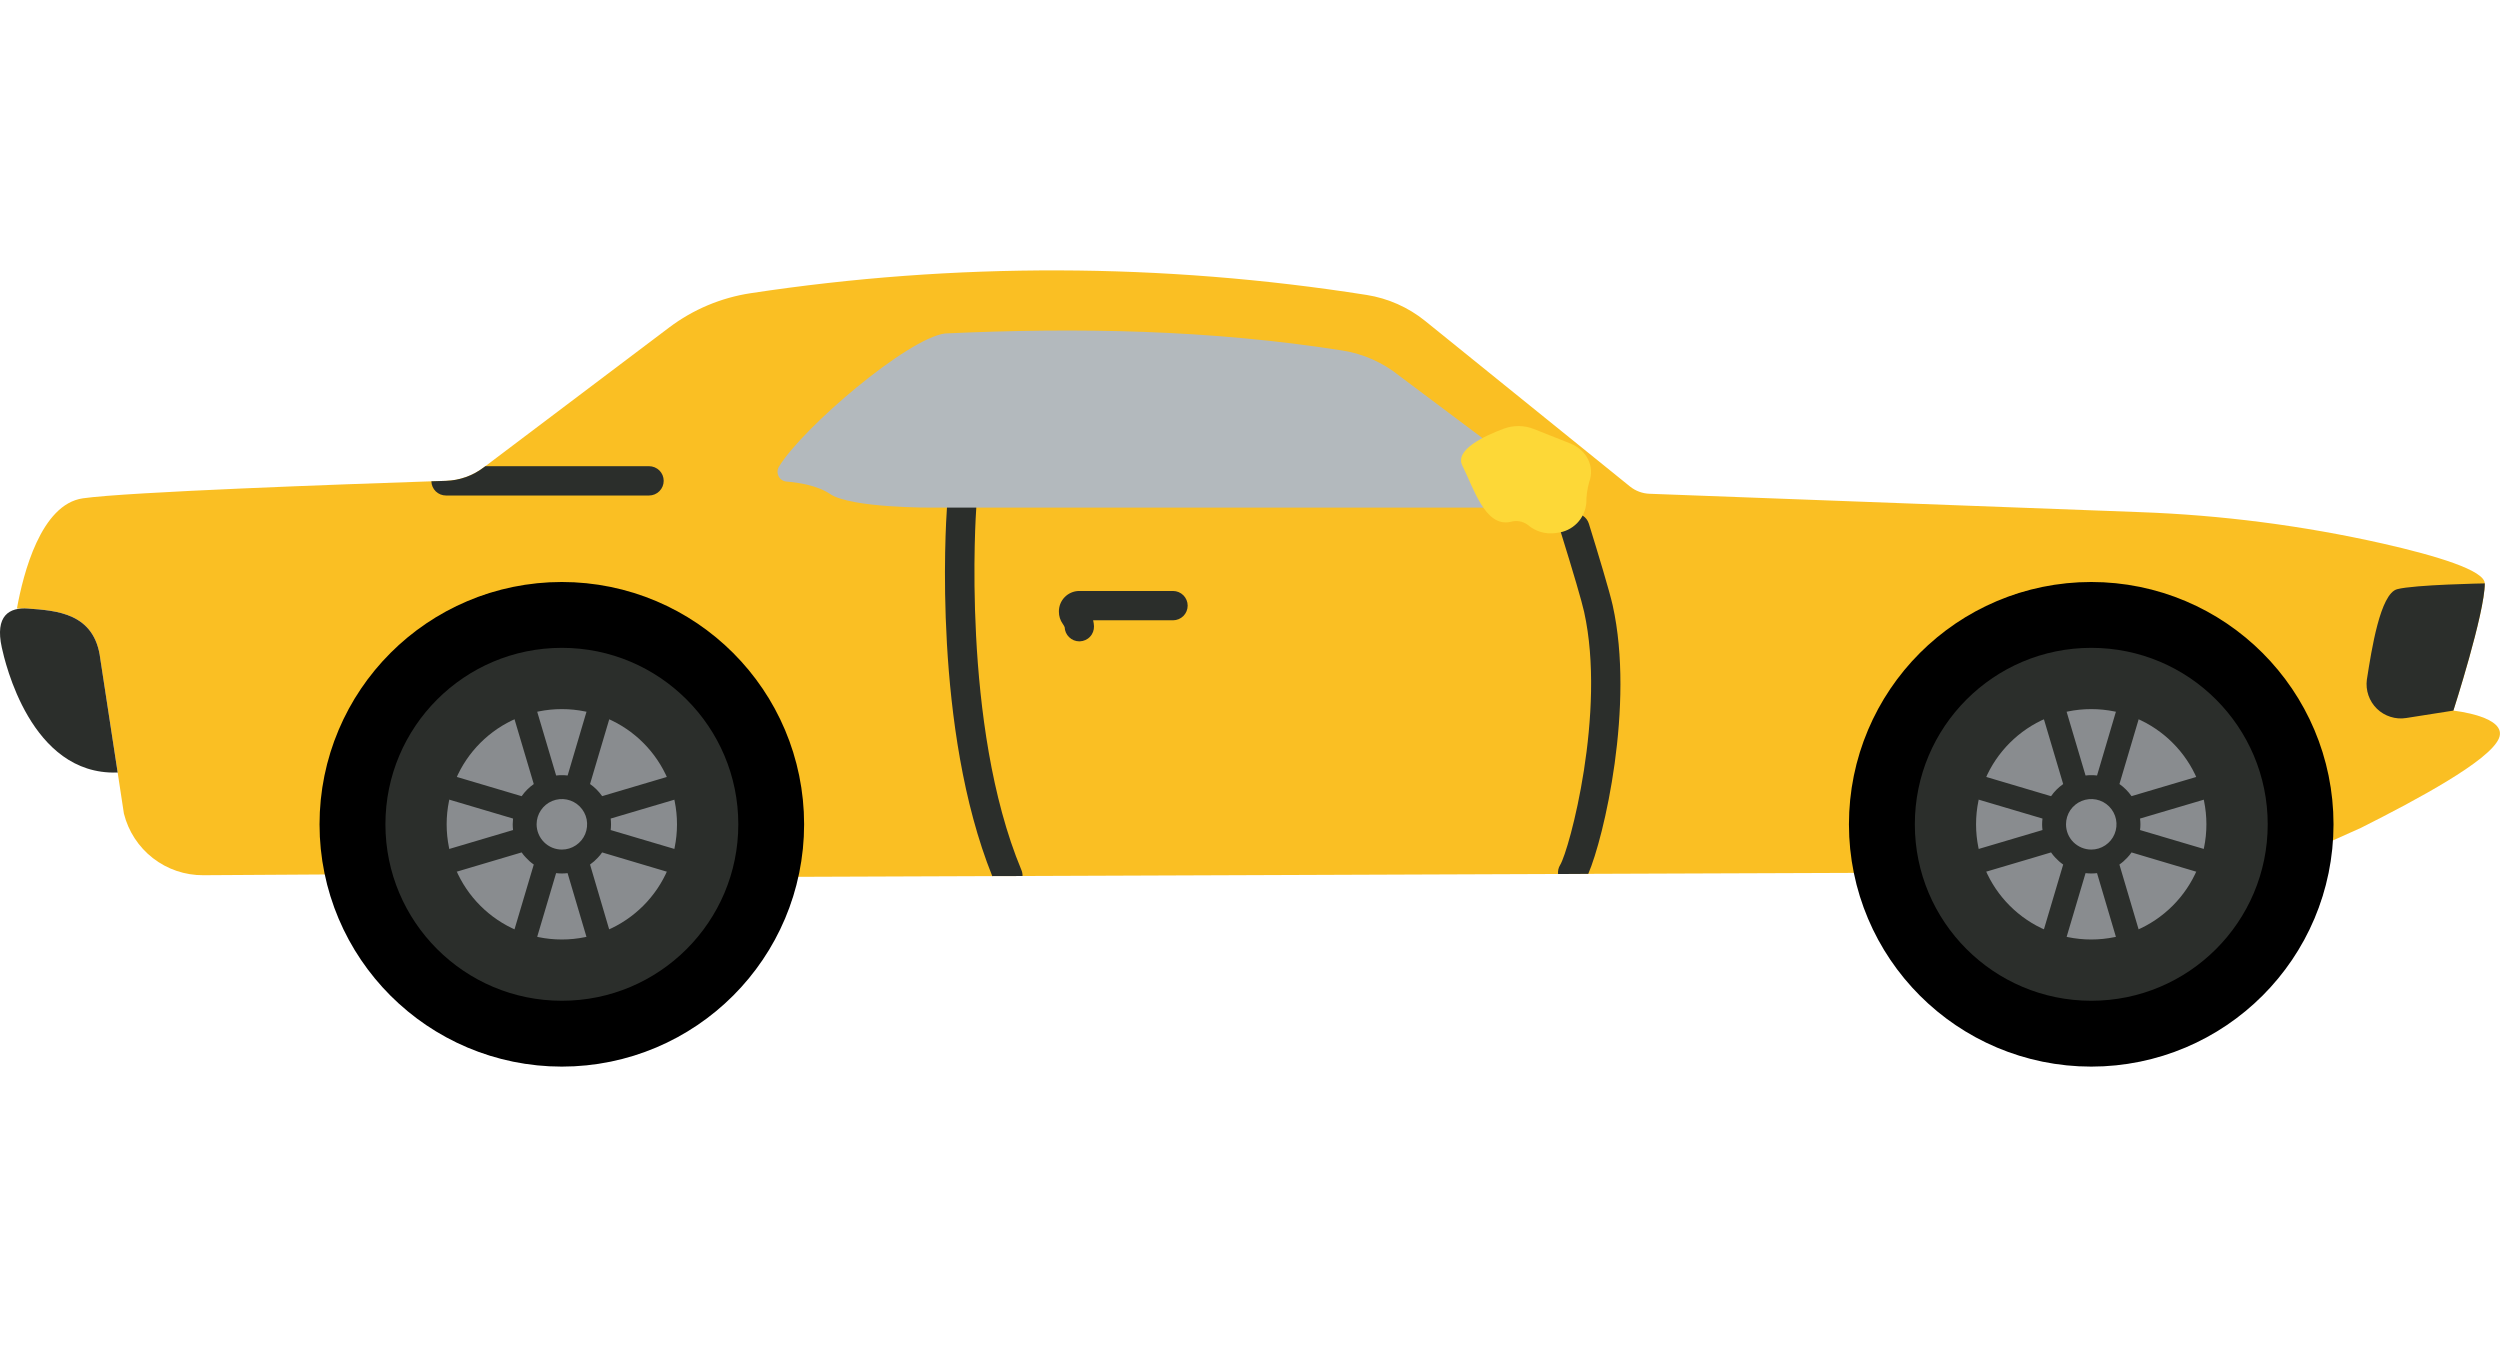 <svg width="59" height="32" viewBox="0 0 59 32" fill="none" xmlns="http://www.w3.org/2000/svg">
<path d="M58.971 17.433C58.737 17.96 57.061 18.862 55.717 19.538L53.36 20.594H45.346L37.482 20.623L36.769 20.626L24.131 20.674L23.416 20.676L17.252 20.699L9.215 20.628L4.798 20.655C4.367 20.658 3.949 20.516 3.609 20.252C3.269 19.988 3.028 19.617 2.924 19.2L2.777 18.233L2.366 15.552C2.236 14.457 1.32 14.412 0.661 14.362L0.511 14.36C0.511 14.361 0.51 14.361 0.509 14.36L0.4 14.359C0.548 13.54 0.964 11.902 1.957 11.76C3.017 11.609 8.142 11.427 10.179 11.359C10.307 11.355 10.422 11.351 10.524 11.348C10.845 11.338 11.156 11.228 11.412 11.033L11.454 11.002L15.792 7.729C16.356 7.304 17.016 7.026 17.713 6.92C22.534 6.188 27.438 6.202 32.254 6.961C32.759 7.041 33.234 7.252 33.632 7.573L38.465 11.479C38.597 11.586 38.76 11.647 38.93 11.653L50.495 12.086C52.425 12.155 54.345 12.403 56.229 12.827C57.505 13.117 58.64 13.461 58.64 13.769C58.64 14.471 57.899 16.771 57.899 16.771C57.899 16.771 59.205 16.907 58.971 17.433Z" fill="#FABF23"/>
<path d="M13.259 22.172C14.761 22.172 15.977 20.955 15.977 19.454C15.977 17.952 14.761 16.735 13.259 16.735C11.758 16.735 10.541 17.952 10.541 19.454C10.541 20.955 11.758 22.172 13.259 22.172Z" stroke="black" stroke-width="6" stroke-linecap="round" stroke-linejoin="round"/>
<path d="M14.098 19.117L15.816 18.607" stroke="black" stroke-width="6" stroke-linecap="round" stroke-linejoin="round"/>
<path d="M15.826 20.303L14.092 19.788" stroke="black" stroke-width="6" stroke-linecap="round" stroke-linejoin="round"/>
<path d="M12.426 19.788L10.703 20.3" stroke="black" stroke-width="6" stroke-linecap="round" stroke-linejoin="round"/>
<path d="M10.697 18.605L12.425 19.118" stroke="black" stroke-width="6" stroke-linecap="round" stroke-linejoin="round"/>
<path d="M13.596 20.29L14.108 22.017" stroke="black" stroke-width="6" stroke-linecap="round" stroke-linejoin="round"/>
<path d="M12.41 22.018L12.926 20.281" stroke="black" stroke-width="6" stroke-linecap="round" stroke-linejoin="round"/>
<path d="M12.923 18.619L12.408 16.884" stroke="black" stroke-width="6" stroke-linecap="round" stroke-linejoin="round"/>
<path d="M14.108 16.893L13.594 18.625" stroke="black" stroke-width="6" stroke-linecap="round" stroke-linejoin="round"/>
<path d="M13.259 20.332C13.744 20.332 14.137 19.939 14.137 19.454C14.137 18.969 13.744 18.575 13.259 18.575C12.774 18.575 12.381 18.969 12.381 19.454C12.381 19.939 12.774 20.332 13.259 20.332Z" stroke="black" stroke-width="6" stroke-linecap="round" stroke-linejoin="round"/>
<path d="M13.26 23.618C15.56 23.618 17.424 21.753 17.424 19.454C17.424 17.154 15.56 15.289 13.26 15.289C10.96 15.289 9.096 17.154 9.096 19.454C9.096 21.753 10.96 23.618 13.26 23.618Z" fill="#2B2E2B"/>
<path d="M13.259 22.172C14.761 22.172 15.977 20.955 15.977 19.454C15.977 17.952 14.761 16.735 13.259 16.735C11.758 16.735 10.541 17.952 10.541 19.454C10.541 20.955 11.758 22.172 13.259 22.172Z" fill="#898C8F"/>
<path d="M16.1 20.24C16.09 20.193 16.067 20.149 16.035 20.113C16.003 20.078 15.961 20.051 15.916 20.036C15.913 20.034 15.91 20.033 15.906 20.032L14.412 19.589C14.417 19.544 14.42 19.499 14.42 19.453C14.42 19.408 14.417 19.363 14.412 19.318L15.898 18.878C15.904 18.876 15.91 18.874 15.916 18.871C15.985 18.846 16.04 18.794 16.072 18.729C16.103 18.663 16.108 18.587 16.085 18.518C16.062 18.449 16.013 18.391 15.948 18.357C15.884 18.323 15.808 18.316 15.738 18.336L14.211 18.789C14.133 18.678 14.036 18.581 13.925 18.503L14.378 16.976L14.379 16.973C14.4 16.903 14.393 16.827 14.359 16.762C14.325 16.696 14.266 16.647 14.196 16.624C14.126 16.602 14.05 16.607 13.984 16.639C13.918 16.672 13.868 16.729 13.843 16.798C13.841 16.803 13.839 16.807 13.837 16.812L13.396 18.302C13.351 18.296 13.306 18.294 13.261 18.294C13.216 18.294 13.17 18.296 13.125 18.302L12.68 16.804C12.68 16.802 12.68 16.8 12.679 16.798C12.657 16.727 12.607 16.667 12.541 16.632C12.475 16.597 12.398 16.59 12.326 16.612C12.255 16.634 12.195 16.683 12.16 16.749C12.125 16.815 12.118 16.892 12.14 16.964L12.143 16.976L12.597 18.504C12.486 18.582 12.389 18.678 12.311 18.79L10.782 18.336L10.778 18.335C10.708 18.314 10.632 18.321 10.566 18.356C10.501 18.39 10.452 18.448 10.43 18.519C10.407 18.589 10.413 18.665 10.446 18.731C10.479 18.797 10.536 18.847 10.605 18.871C10.609 18.873 10.614 18.875 10.618 18.876L12.108 19.318C12.103 19.363 12.101 19.408 12.1 19.453C12.1 19.499 12.103 19.544 12.108 19.589L10.624 20.029C10.618 20.031 10.612 20.033 10.606 20.036C10.562 20.052 10.523 20.079 10.492 20.115C10.461 20.15 10.44 20.194 10.431 20.24C10.419 20.286 10.42 20.334 10.434 20.38C10.452 20.438 10.487 20.49 10.536 20.526C10.585 20.562 10.644 20.582 10.705 20.582C10.731 20.582 10.757 20.578 10.782 20.57C10.783 20.57 10.784 20.57 10.785 20.57L11.899 20.239L12.311 20.117C12.341 20.161 12.374 20.202 12.411 20.239C12.467 20.301 12.529 20.356 12.597 20.403L12.143 21.93L12.141 21.937C12.131 21.973 12.127 22.01 12.131 22.047C12.135 22.084 12.146 22.119 12.163 22.152C12.181 22.185 12.205 22.213 12.233 22.237C12.262 22.26 12.295 22.278 12.331 22.288C12.357 22.296 12.384 22.3 12.412 22.3C12.47 22.3 12.527 22.281 12.575 22.247C12.623 22.213 12.659 22.165 12.678 22.109C12.68 22.106 12.681 22.102 12.681 22.098L13.124 20.606C13.169 20.611 13.215 20.614 13.26 20.614C13.305 20.614 13.35 20.611 13.395 20.606L13.837 22.098C13.838 22.101 13.84 22.105 13.841 22.109C13.86 22.165 13.896 22.213 13.944 22.247C13.992 22.281 14.05 22.3 14.108 22.3C14.135 22.3 14.162 22.296 14.188 22.288C14.224 22.277 14.257 22.26 14.286 22.237C14.315 22.213 14.339 22.184 14.356 22.152C14.374 22.119 14.385 22.084 14.389 22.047C14.393 22.01 14.389 21.972 14.378 21.937L14.376 21.932L13.925 20.403C13.992 20.356 14.054 20.301 14.11 20.24C14.147 20.202 14.18 20.161 14.21 20.117L14.622 20.24L15.738 20.572L15.745 20.573C15.771 20.581 15.798 20.585 15.825 20.585C15.886 20.585 15.946 20.566 15.995 20.529C16.043 20.493 16.079 20.441 16.096 20.383C16.11 20.336 16.112 20.287 16.1 20.24ZM12.664 19.453C12.664 19.335 12.699 19.22 12.765 19.122C12.83 19.025 12.923 18.948 13.032 18.903C13.141 18.858 13.261 18.846 13.376 18.869C13.492 18.892 13.598 18.949 13.681 19.032C13.765 19.116 13.822 19.222 13.845 19.337C13.867 19.453 13.856 19.573 13.811 19.682C13.766 19.791 13.689 19.884 13.591 19.949C13.493 20.015 13.378 20.05 13.261 20.05C13.102 20.05 12.951 19.987 12.839 19.875C12.727 19.763 12.664 19.611 12.664 19.453Z" fill="#2B2E2B"/>
<path d="M49.353 22.172C50.854 22.172 52.071 20.955 52.071 19.454C52.071 17.952 50.854 16.735 49.353 16.735C47.852 16.735 46.635 17.952 46.635 19.454C46.635 20.955 47.852 22.172 49.353 22.172Z" stroke="black" stroke-width="6" stroke-linecap="round" stroke-linejoin="round"/>
<path d="M50.193 19.117L51.912 18.607" stroke="black" stroke-width="6" stroke-linecap="round" stroke-linejoin="round"/>
<path d="M51.92 20.303L50.185 19.788" stroke="black" stroke-width="6" stroke-linecap="round" stroke-linejoin="round"/>
<path d="M48.522 19.788L46.799 20.3" stroke="black" stroke-width="6" stroke-linecap="round" stroke-linejoin="round"/>
<path d="M46.791 18.605L48.519 19.118" stroke="black" stroke-width="6" stroke-linecap="round" stroke-linejoin="round"/>
<path d="M49.69 20.29L50.202 22.017" stroke="black" stroke-width="6" stroke-linecap="round" stroke-linejoin="round"/>
<path d="M48.506 22.018L49.021 20.281" stroke="black" stroke-width="6" stroke-linecap="round" stroke-linejoin="round"/>
<path d="M49.019 18.619L48.504 16.884" stroke="black" stroke-width="6" stroke-linecap="round" stroke-linejoin="round"/>
<path d="M50.202 16.893L49.688 18.625" stroke="black" stroke-width="6" stroke-linecap="round" stroke-linejoin="round"/>
<path d="M49.355 20.332C49.84 20.332 50.233 19.939 50.233 19.454C50.233 18.969 49.84 18.575 49.355 18.575C48.87 18.575 48.477 18.969 48.477 19.454C48.477 19.939 48.87 20.332 49.355 20.332Z" stroke="black" stroke-width="6" stroke-linecap="round" stroke-linejoin="round"/>
<path d="M49.354 23.618C51.654 23.618 53.518 21.753 53.518 19.454C53.518 17.154 51.654 15.289 49.354 15.289C47.054 15.289 45.19 17.154 45.19 19.454C45.19 21.753 47.054 23.618 49.354 23.618Z" fill="#2B2E2B"/>
<path d="M49.353 22.172C50.854 22.172 52.071 20.955 52.071 19.454C52.071 17.952 50.854 16.735 49.353 16.735C47.852 16.735 46.635 17.952 46.635 19.454C46.635 20.955 47.852 22.172 49.353 22.172Z" fill="#898C8F"/>
<path d="M52.194 20.24C52.183 20.193 52.161 20.149 52.129 20.113C52.096 20.078 52.055 20.051 52.01 20.036C52.007 20.034 52.003 20.033 52 20.032L50.505 19.589C50.511 19.544 50.514 19.499 50.514 19.453C50.514 19.408 50.511 19.363 50.505 19.318L51.992 18.878C51.998 18.876 52.004 18.874 52.01 18.871C52.078 18.846 52.134 18.794 52.166 18.729C52.197 18.663 52.202 18.587 52.179 18.518C52.156 18.449 52.107 18.391 52.042 18.357C51.977 18.323 51.902 18.316 51.832 18.336L50.304 18.789C50.226 18.678 50.13 18.581 50.019 18.503L50.472 16.976L50.473 16.973C50.494 16.903 50.487 16.827 50.452 16.762C50.418 16.696 50.36 16.647 50.29 16.624C50.22 16.602 50.144 16.607 50.078 16.639C50.012 16.672 49.961 16.729 49.937 16.798C49.934 16.803 49.933 16.807 49.931 16.812L49.49 18.302C49.445 18.296 49.4 18.294 49.355 18.294C49.309 18.294 49.264 18.296 49.219 18.302L48.774 16.804C48.773 16.802 48.773 16.8 48.772 16.798C48.75 16.727 48.701 16.667 48.635 16.632C48.569 16.597 48.492 16.59 48.42 16.612C48.349 16.634 48.289 16.683 48.254 16.749C48.219 16.815 48.211 16.892 48.233 16.964L48.237 16.976L48.691 18.504C48.58 18.582 48.483 18.678 48.405 18.79L46.876 18.336L46.872 18.335C46.802 18.314 46.726 18.322 46.661 18.356C46.595 18.39 46.546 18.449 46.524 18.519C46.501 18.589 46.507 18.665 46.54 18.731C46.572 18.797 46.63 18.847 46.7 18.871C46.703 18.873 46.708 18.875 46.712 18.876L48.203 19.318C48.197 19.363 48.194 19.408 48.194 19.454C48.194 19.499 48.197 19.544 48.203 19.589L46.718 20.029C46.712 20.031 46.706 20.033 46.7 20.036C46.656 20.052 46.617 20.079 46.586 20.115C46.555 20.151 46.534 20.194 46.525 20.24C46.513 20.286 46.514 20.335 46.528 20.38C46.546 20.439 46.581 20.49 46.63 20.526C46.679 20.563 46.738 20.582 46.799 20.582C46.825 20.582 46.851 20.578 46.876 20.571C46.877 20.571 46.878 20.57 46.879 20.57L47.993 20.24L48.405 20.117C48.435 20.161 48.469 20.202 48.505 20.24C48.561 20.301 48.623 20.356 48.691 20.403L48.237 21.931L48.235 21.938C48.225 21.973 48.221 22.01 48.225 22.047C48.229 22.084 48.24 22.12 48.258 22.152C48.275 22.185 48.299 22.214 48.328 22.237C48.357 22.26 48.39 22.278 48.425 22.288C48.452 22.296 48.479 22.3 48.506 22.3C48.565 22.3 48.622 22.281 48.67 22.247C48.717 22.213 48.753 22.164 48.772 22.109C48.774 22.106 48.775 22.102 48.776 22.098L49.219 20.606C49.264 20.611 49.309 20.614 49.354 20.614C49.4 20.614 49.445 20.611 49.49 20.606L49.932 22.098C49.933 22.101 49.935 22.105 49.936 22.109C49.955 22.165 49.991 22.213 50.039 22.247C50.087 22.281 50.144 22.3 50.203 22.3C50.23 22.3 50.257 22.296 50.283 22.288C50.318 22.277 50.352 22.26 50.38 22.236C50.409 22.213 50.433 22.184 50.451 22.152C50.469 22.119 50.48 22.083 50.483 22.046C50.487 22.009 50.483 21.972 50.473 21.936L50.471 21.932L50.018 20.403C50.086 20.356 50.148 20.301 50.204 20.24C50.24 20.202 50.274 20.161 50.304 20.117L50.715 20.24L51.832 20.572L51.839 20.573C51.865 20.581 51.892 20.585 51.919 20.585C51.98 20.585 52.039 20.566 52.088 20.529C52.137 20.493 52.173 20.441 52.19 20.383C52.204 20.336 52.205 20.287 52.194 20.24ZM48.758 19.453C48.758 19.335 48.793 19.22 48.858 19.122C48.924 19.024 49.017 18.948 49.126 18.903C49.235 18.858 49.355 18.846 49.47 18.869C49.586 18.892 49.692 18.949 49.775 19.032C49.858 19.116 49.915 19.222 49.938 19.337C49.961 19.453 49.949 19.573 49.904 19.682C49.859 19.791 49.783 19.884 49.685 19.949C49.587 20.015 49.472 20.05 49.354 20.05C49.276 20.05 49.198 20.034 49.126 20.004C49.054 19.974 48.988 19.93 48.932 19.875C48.877 19.82 48.833 19.754 48.803 19.682C48.773 19.609 48.758 19.532 48.758 19.453ZM24.132 20.674L23.417 20.676C22.021 17.201 22.317 12.425 22.348 11.98C22.349 11.969 22.35 11.96 22.35 11.954C22.358 11.865 22.399 11.783 22.465 11.723C22.532 11.664 22.619 11.633 22.708 11.637C22.797 11.64 22.881 11.678 22.943 11.742C23.005 11.806 23.04 11.891 23.041 11.98C23.041 11.989 23.04 11.997 23.039 12.006C23.036 12.056 22.677 17.108 24.105 20.532C24.124 20.577 24.133 20.625 24.132 20.674ZM37.483 20.623L36.77 20.627C36.763 20.552 36.78 20.477 36.819 20.414C37.037 20.058 37.91 16.806 37.385 14.439C37.332 14.198 37.137 13.532 36.836 12.563C36.835 12.561 36.835 12.559 36.835 12.557C36.81 12.47 36.819 12.376 36.862 12.296C36.905 12.216 36.978 12.156 37.065 12.13C37.113 12.114 37.164 12.11 37.214 12.117C37.265 12.125 37.313 12.143 37.355 12.171C37.423 12.214 37.473 12.281 37.497 12.358C37.713 13.056 37.986 13.957 38.06 14.289C38.582 16.64 37.853 19.769 37.483 20.623ZM27.683 13.947H25.46C25.334 13.95 25.213 14.003 25.125 14.094C25.037 14.185 24.988 14.308 24.99 14.435C24.989 14.538 25.021 14.639 25.081 14.723C25.099 14.747 25.114 14.774 25.126 14.801C25.129 14.891 25.167 14.976 25.232 15.038C25.296 15.101 25.382 15.136 25.472 15.136H25.483C25.529 15.134 25.573 15.124 25.615 15.105C25.656 15.087 25.694 15.06 25.724 15.027C25.756 14.994 25.78 14.955 25.796 14.912C25.812 14.87 25.819 14.825 25.818 14.779C25.816 14.732 25.809 14.685 25.798 14.639H27.683C27.775 14.639 27.863 14.602 27.928 14.538C27.992 14.473 28.029 14.385 28.029 14.293C28.029 14.201 27.992 14.114 27.928 14.049C27.863 13.984 27.775 13.947 27.683 13.947Z" fill="#2B2E2B"/>
<path d="M36.652 11.98H22.011C22.011 11.98 20.087 11.995 19.589 11.658C19.299 11.462 18.869 11.39 18.561 11.365C18.521 11.361 18.484 11.348 18.451 11.326C18.419 11.304 18.392 11.274 18.375 11.239C18.357 11.203 18.348 11.164 18.35 11.125C18.351 11.086 18.363 11.047 18.383 11.014C18.941 10.095 21.409 7.989 22.301 7.87C25.432 7.725 28.574 7.782 31.679 8.272C32.172 8.349 32.637 8.556 33.026 8.87L34.975 10.331L36.652 11.98Z" fill="#B3B9BD"/>
<path d="M36.745 12.575C36.925 12.557 37.092 12.476 37.219 12.347C37.345 12.218 37.422 12.048 37.437 11.868C37.437 11.7 37.46 11.534 37.506 11.373C37.642 11.008 37.446 10.619 37.053 10.463L36.192 10.122C35.968 10.035 35.721 10.033 35.495 10.115C35.033 10.286 34.325 10.616 34.511 10.988C34.783 11.529 35.047 12.444 35.645 12.317C35.715 12.295 35.788 12.291 35.86 12.303C35.931 12.315 35.999 12.345 36.057 12.388C36.147 12.465 36.251 12.522 36.364 12.555C36.478 12.588 36.596 12.596 36.713 12.58L36.745 12.575Z" fill="#FDD837"/>
<path d="M15.663 11.348C15.663 11.439 15.627 11.527 15.562 11.592C15.497 11.657 15.409 11.694 15.317 11.694H10.525C10.435 11.694 10.349 11.659 10.284 11.597C10.22 11.534 10.183 11.449 10.18 11.359C10.308 11.355 10.423 11.351 10.525 11.348C10.846 11.338 11.157 11.228 11.413 11.033L11.455 11.002H15.317C15.409 11.002 15.497 11.039 15.562 11.103C15.627 11.168 15.663 11.256 15.663 11.348ZM2.777 18.233L2.367 15.551C2.237 14.457 1.321 14.412 0.661 14.362C0.222 14.329 -0.125 14.525 0.043 15.284C0.116 15.616 0.721 18.292 2.757 18.232L2.777 18.233ZM57.9 16.77C57.9 16.77 58.641 14.47 58.641 13.768C58.641 13.768 56.972 13.798 56.573 13.905C56.173 14.012 55.968 15.338 55.861 16.02L55.858 16.038C55.841 16.163 55.854 16.29 55.895 16.41C55.936 16.529 56.004 16.637 56.094 16.725C56.185 16.814 56.294 16.879 56.415 16.917C56.535 16.956 56.663 16.965 56.787 16.945L57.9 16.77Z" fill="#2B2E2B"/>
</svg>
